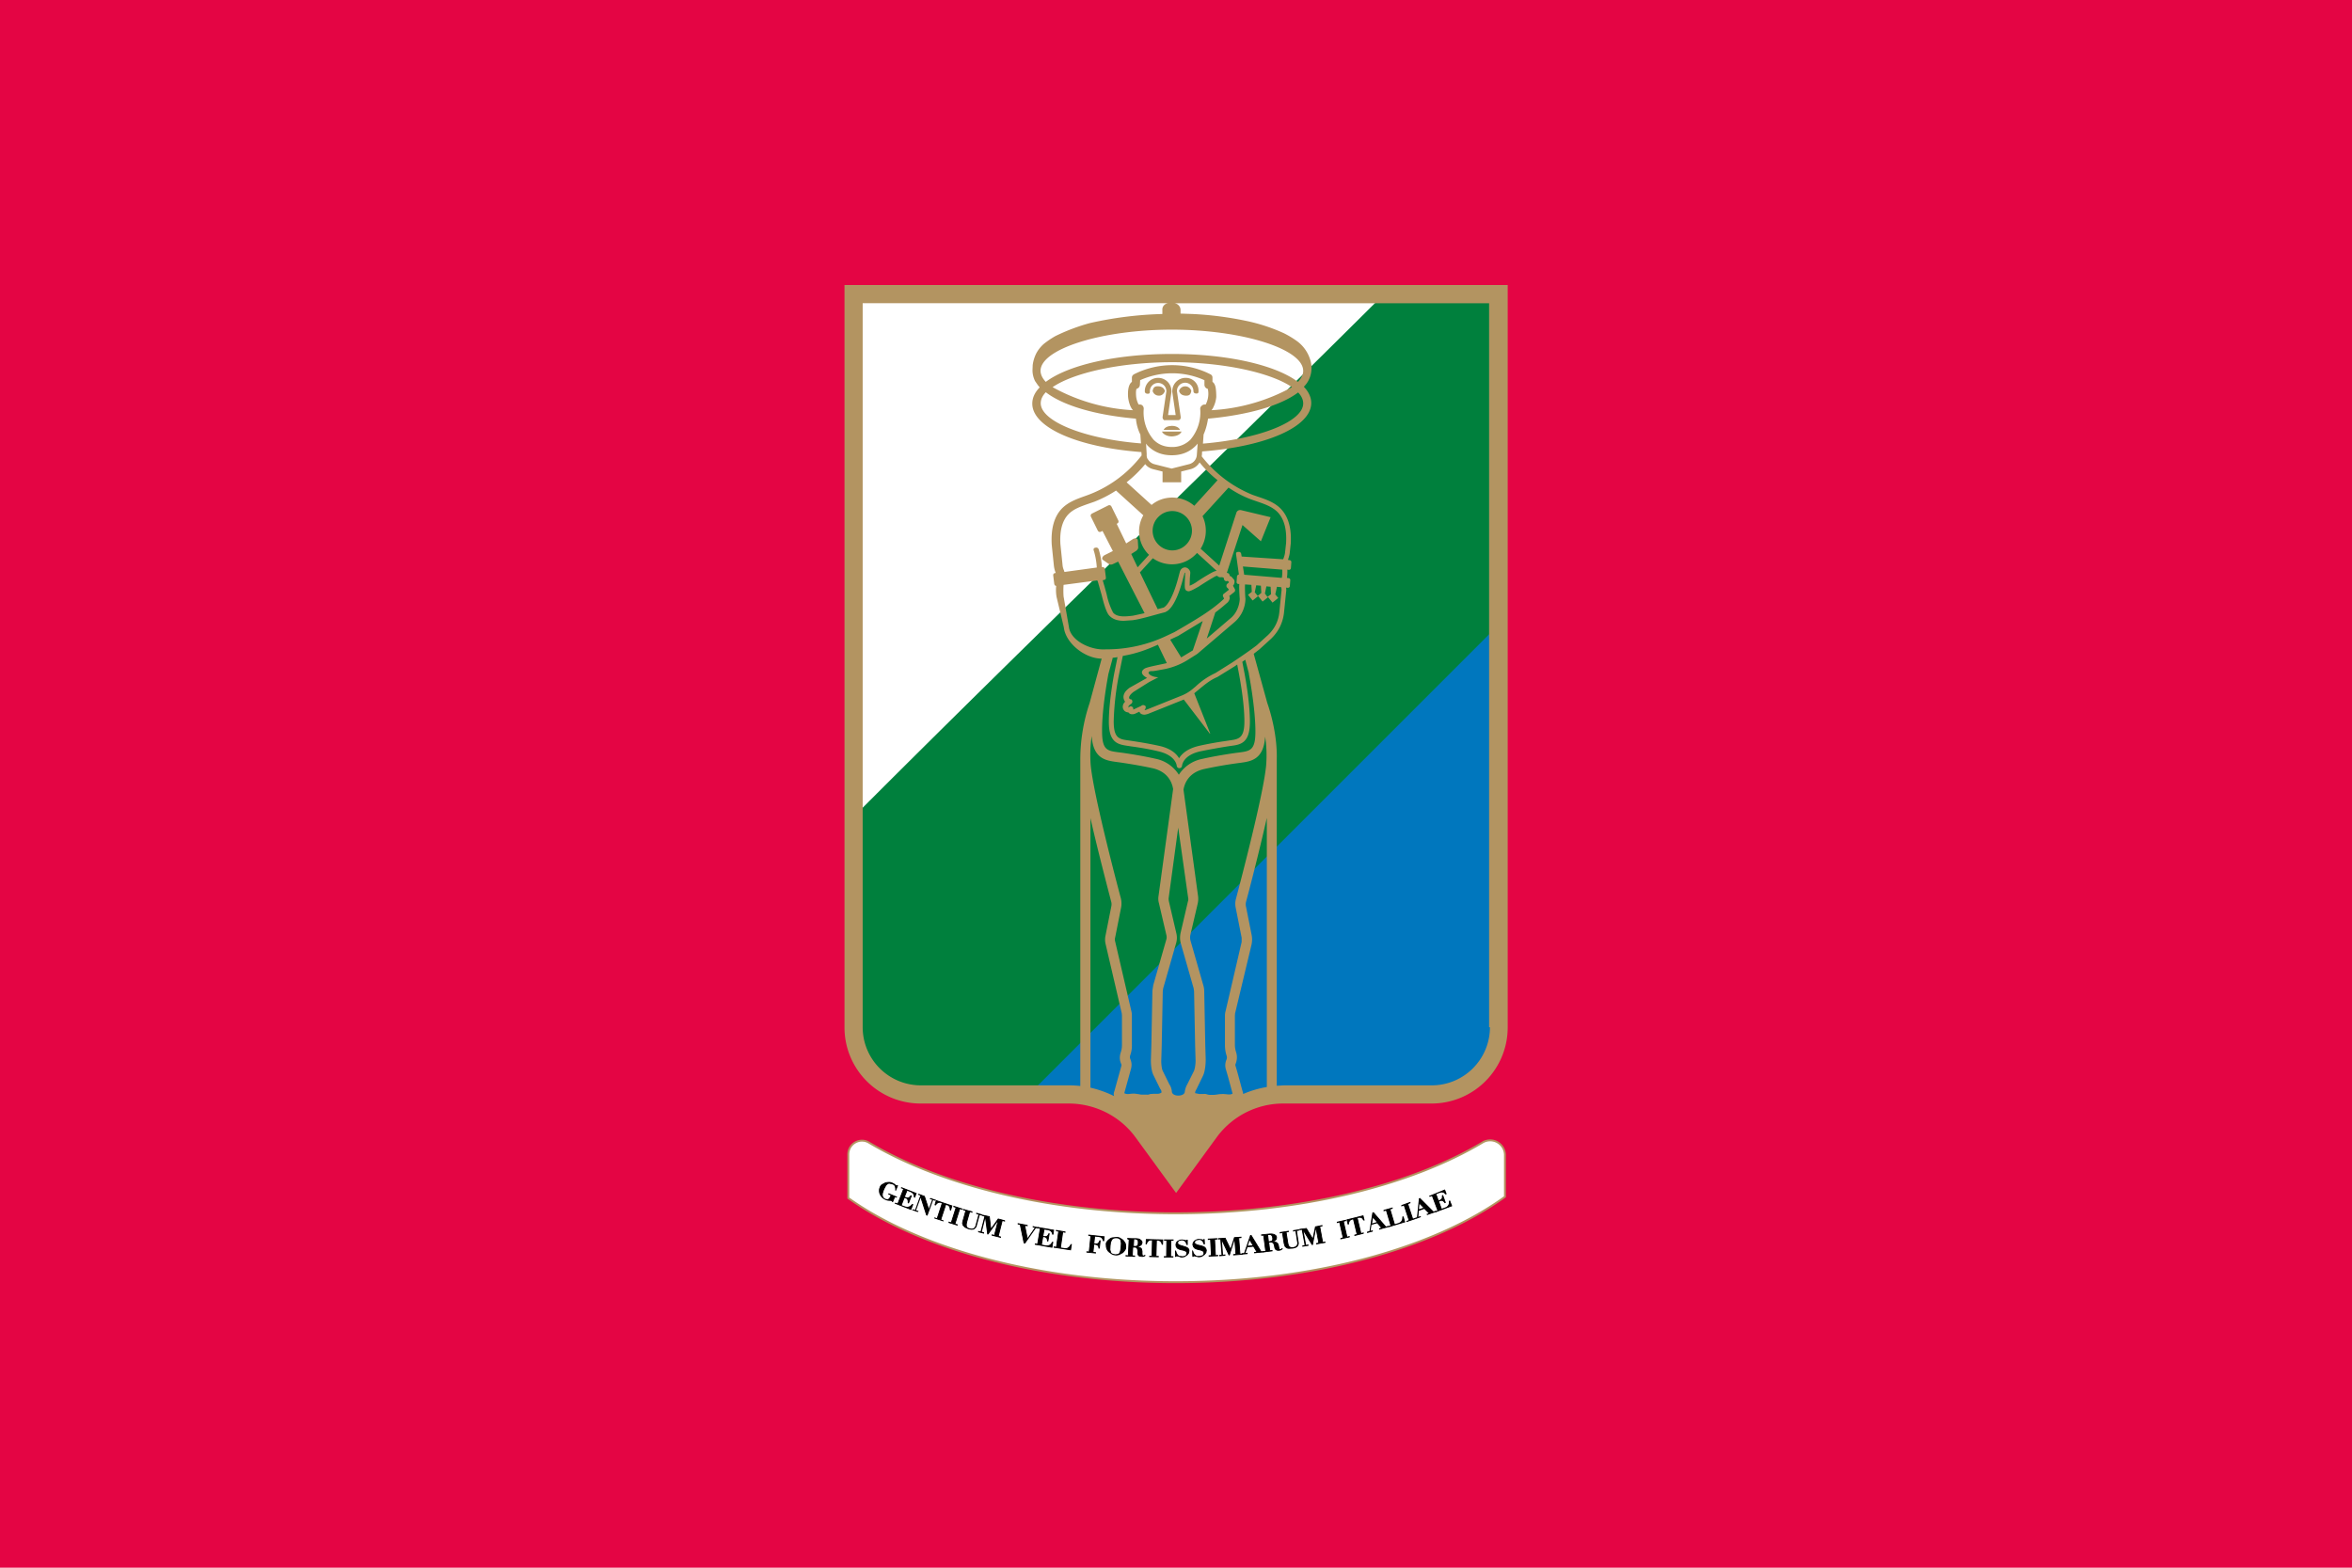 <svg viewBox="0 0 1200 800" xml:space="preserve" id="svg42" width="1200" height="800" xmlns="http://www.w3.org/2000/svg"><g id="g43"><path transform="translate(-1.5 136.6)" d="M1.5 663.4h1200v-800H1.5Z" fill="#e40544" fill-rule="evenodd" id="path1"/></g><g transform="translate(282.5 -135.3)scale(1.079)" id="g42"><path class="st0" d="m391.5 267.7-249-2 2 243.7z" fill="#fff" id="path2"/><path class="st2" d="m445.8 613.1-2-192-218 219.7c6.9 0 16.9 1.8 20.9 2.2a45 45 0 0 1 12.5 2.8c3.2 1.2 6.7-1.6 9.3.1a50 50 0 0 1 17.2 17.4l8.7 11.8 7.8-10.6a105 105 0 0 1 9.5-11.9c2.1-2.2 4.6-4.2 6.6-5.5 1.4-1 10-.7 17.2-2.4 5-1.2 6.5-3.2 16.6-3.1l63.9.5c15.5 0 29.9-13.6 29.8-29" fill="#0077be" id="path3"/><path class="st3" d="M389.3 267.8c-80.6 80.2-163.7 160-244.1 240.5l-3.7 105.8a27 27 0 0 0 27.6 27.4l58.9-1.8L443.7 424l.9-157.5z" fill="#00803d" id="path4"/><path class="st1" d="M298.8 304.1a6.3 6.3 0 0 0-6.3 6.3v.4h.1-.1l1.6 10.9h-3.6l1.6-10.9v-.4c0-3.5-2.8-6.3-6.3-6.3s-6.3 2.8-6.3 6.3q0 1.1 1.2 1.2c1.2.1 1.2-.5 1.2-1.2a3.9 3.9 0 0 1 7.8 0v.1l-1.8 12.2q0 .5.3 1 .5.6.9.4h6.2q.5 0 .9-.4.3-.4.3-1l-1.8-12.3v-.1c0-2.2 1.8-3.9 3.9-3.9s3.9 1.8 3.9 3.9q0 1.1 1.2 1.2c1.2.1 1.2-.5 1.2-1.2a6 6 0 0 0-6.1-6.2" fill="#b39461" id="path5"/><path class="st1" d="M289 310.3q-.6-2-2.9-2.2c-2.3-.2-2.6.9-2.9 2.2a3 3 0 0 0 2.9 2.2c1.4.1 2.5-.9 2.9-2.2" fill="#b39461" id="path6"/><path class="st1" d="M298.6 308.1a3 3 0 0 0-2.9 2.2q.6 2 2.9 2.2c2.3.2 2.6-.9 2.9-2.2a3 3 0 0 0-2.9-2.2" fill="#b39461" id="path7"/><path class="st1" d="M292.3 326.8q-3 .1-3.9 1.9h7.7c-.3-1.1-1.9-1.9-3.8-1.9" fill="#b39461" id="path8"/><path class="st1" d="M292.3 331.8q3.6-.2 4.6-2.3h-9.3c.6 1.3 2.5 2.3 4.7 2.3" fill="#b39461" id="path9"/><path class="st1" d="M137.5 260.2v351a36 36 0 0 0 36.1 36.1h69.9c12.5 0 24.4 6 31.7 16.1l19.1 26.2 19.1-26.2a39 39 0 0 1 31.7-16.1H415a36 36 0 0 0 36.1-36.1v-351zm144 127.6-5.4 5.9-3-6.3 2.2-1.4q1-.7 1.1-1.6l-.2-3.5c0-.9-1.3-1.2-2.4-.5l-3.1 2-4.5-9.3.3-.1q.8-.5.5-1.4l-3.3-6.7q-.5-.8-1.4-.5l-7.8 3.9q-.8.5-.5 1.4l3.3 6.7q.5.8 1.4.5l.8-.4 4.9 9.5-3.8 1.9c-1.2.6-1.6 1.8-.9 2.3l2.9 2q.8.5 2-.1l2.3-1.1 12.5 24.4-5.1 1.1-.5.1c-3.5.4-7.4.8-9.3-1.5a33 33 0 0 1-3-8.5l-1-3.7-.3-1-.6-2.1.6-.1q1-.2.9-1.2l-.5-4q-.2-1-1.2-.9h-.2a34 34 0 0 0-1.5-8.4q-.4-1-1.5-.8c-1.1.2-1 .9-.8 1.5.7 2.1 1.3 5.5 1.4 7.9l-15.3 2.1-.2-.7q-.6-1.3-.7-2.7l-1-9.7q-.6-9.6 3.8-14.2c2.4-2.5 5.9-3.7 9.6-5l2.6-.9a56 56 0 0 0 10.3-5.3l12.9 11.7a15.4 15.4 0 0 0 2.7 18.7m19.4 7.8c-.4-1.1-1.6-2.1-2.9-1.8q-1.4.4-1.9 1.9l-.2.8-.3 1.1c-3.2 12.7-6.6 14.7-6.7 14.8l-.4.3-2.2.6-.7.2-8.4-17.4 6.1-6.7a15.7 15.7 0 0 0 20.9-2.5l9.3 8.5q-.7 0-1.9.6c-3.8 2-7.9 4.8-8 4.9q-1.6 1-2.9 1.5l.1-3.5c.2-2.3.3-2.9.1-3.3m-8.4-9.9c-5.1 0-9.3-4.2-9.3-9.3s4.2-9.3 9.3-9.3 9.3 4.2 9.3 9.3-4.2 9.3-9.3 9.3M241.1 402l15.9-2.1c.3.3.6 1.7.8 2.3l.3 1.1 1 3.5c.9 3.6 2 7.7 3.4 9.5 1.8 2.1 4.4 2.7 7.1 2.7l4.3-.3.5-.1c2.6-.3 8.8-2.1 12.5-3.1l2.3-.6.5-.3c.7-.3 4.6-2.4 8.1-16.4l.3-1 .2-.8.1-.2.2.1-.1 2.4c-.2 4.1-.2 5.3.5 5.9q.4.3.9.4c.5.1 1.1.1 5.1-2.2 0 0 4.2-2.8 7.8-4.8q.8-.4 1-.2c.3.2.8.7 1.5.6s1.3.1 1.4.2l.2.2q-.1.8.6 1.3.6.3 1.2 0l.6.6q0 .2-.7.7-.5.4-.5 1 0 .8.5 1l.7.9-2.3 1.8q-.8.5-.5 1.4l.5 1-.6.6c-5.5 5-11.6 8.6-18 12.4l-4.8 2.8-3.4 1.6a66 66 0 0 1-29.2 6.6c-7.1.5-16.7-4.1-17.4-10.7l-2.5-14.3q-.2-2.8 0-5.5m65.8 17.1-4.7 13.9-5.5 3.3-5.2-8.4 3.4-1.6h.1l4.8-2.9zM280.6 446l-8.2 4.6c-1 .7-2.3 1.8-2.8 3.3q-.5 1.6.4 3.1l.2.2-.7.9q-1 2 .4 3.5.8.7 1.8.7.5.6 1.1.8c1.1.3 2.1-.1 2.6-.4l1.5-.7.4.6q.5.7 1.9.8.7 0 1.9-.4l16.7-6.7.1-.1 12.3 16.1q.3.1.2-.1l-7.5-18.9.2-.2 1.7-1.4c2.8-2.3 5.6-4.7 9-6.1l8.1-5 1.3-.9.8 4.2c0 .1 2.6 13 2.6 22.7 0 8-2.7 8.4-7.2 9l-1.3.2a162 162 0 0 0-12.8 2.3c-5.7 1.3-8.3 3.8-9.6 5.9-1.2-2.1-3.9-4.7-9.6-5.9q-5.4-1.2-12.8-2.3l-1.3-.2c-4.5-.6-7.2-.9-7.2-9a132 132 0 0 1 2.6-22.7l1.7-8.3c6.5-1.1 11.5-3 16.6-5.3l4.2 8.7c-3.8.9-9.2 1.8-10.5 2.6-3.4 2.3 1.2 4.4 1.2 4.4m-18.3-1.9 1.9-7 .1-.6 2.3-.3-1.5 7.4c-.1.5-2.6 13.3-2.6 23.2 0 10.1 4.5 10.7 9.3 11.4l1.3.2q7.4 1 12.7 2.3c8.4 1.9 8.8 6.7 8.8 6.9q.2 1 1.2 1.1h.1q1-.1 1.2-1.1c0-.2.4-5.1 8.8-6.9q5.3-1.1 12.7-2.3l1.3-.2c4.8-.6 9.3-1.2 9.3-11.4 0-9.9-2.5-22.7-2.6-23.2l-1-5.2 1.4-1 1.7 6.4v.3c.1.6 3.1 15.9 3.1 27.3 0 8.9-2.5 9.2-7.9 9.9l-1.6.2q-9 1.3-15.6 2.8a17 17 0 0 0-11.1 7.5 17 17 0 0 0-11.2-7.6q-6.6-1.5-15.6-2.8l-1.6-.2c-5.4-.7-7.9-1-7.9-9.9-.1-11.2 2.9-26.5 3-27.2m58.4-5.3-7.8 4.9a35 35 0 0 0-9.4 6.4l-1.7 1.4q-2.1 1.7-4.7 2.8l-16.7 6.7-1 .3.1-.3c.4-.4.6-1.3.3-1.7q-.8-.7-1.7-.3l-.4.3-1.3.6-1.7.8-.7.3q.2-.8-.4-1.3-.9-.6-1.5.1l-.3.3v-.7q.3-.5 1.2-1.1.7-.5.6-1.3-.2-1-1-.9l-.3-.2a1 1 0 0 1-.1-1.1q.5-1.1 2-2.2l7.3-4.6 4.4-2.3c-4.6-.2-6.2-3.1-2.8-2.9.7 0 3.3-.5 6-1q6.2-1.3 11.5-4.8l3.5-2.2.4-.3 17.1-14.6a15 15 0 0 0 5.5-11.3c-.2-1.7-.3-5.5-.2-6.8l3 .2.2 3.3-1.8 1.4 2.2 2.7 2.6-2.1 2.1 2.6 2.6-2.1 2.1 2.6 2.7-2.2-1.4-1.7.8-3.6 2 .2q.3 1.1.1 2l-1 10q-.7 6.2-5.3 10.6l-5.4 4.9c-4 3.1-11.7 8.2-11.7 8.2m10.8-33.3.7-3.3 2.2.2.2 3.4-1.7 1.4zm4.8.6.7-3.4 2 .2.2 3.5-1.7 1.3zm-9.8-8.9-.6-3.9 18.6 1.5a17 17 0 0 1-.2 3.9zm-1.2-8.6-.2-1.2q-.2-1.1-1.4-1c-1.2.1-1.1.7-1 1.4l1.3 9.3q-.7.1-.9.8l-.2 2.7q0 .9.9 1h.4c-.2 2.1.2 7.1.2 7.1 0 .1-.1 5.8-4.6 9.3l-11 9.4 4-12.2v-.1q2.7-2 5.4-4.4 1-.7 1.4-2 .2-1-.2-1.4l2.4-1.9q.6-.5.3-1.4l-.9-1.6q.5-.5.7-1.4.2-1.2-.5-1.8c-.8-.9-1-1.3-1.7-1.4-.1-.2 0-.8-.7-1.3l-.7-.2 7.4-22.6 8.7 7.7L339 370l-13.8-3.3c-1-.3-2.1.2-2.4 1.2l-8.1 25-8.8-8a16 16 0 0 0 .9-15.4l12.3-13.5a50 50 0 0 0 10.7 5.6l2.6.9c3.8 1.3 7.3 2.5 9.9 5.1q4.6 4.8 4 14.7l-.5 4.6c-.1.8-.5 2.2-.9 3zm-22.4-24a16 16 0 0 0-10.4-3.9q-5.7.1-9.8 3.5l-11.8-10.7q5-4 8.8-8.6 1.4 1.8 3.8 2.4l4.4 1.1v5.1h8.8v-5.1l4.4-1.1a7 7 0 0 0 4.3-3.2q3.6 4.5 8.5 8.4zm-22.8-29.4.6.8q4.5 4.7 11.5 4.7h.1q7 0 11.5-4.7l.7-.8-.4 5.5c-.2 2-1.6 3.7-3.6 4.2l-8.3 2.1-8.3-2.1a5 5 0 0 1-2.8-2.1c-.3-.4-.8-.9-.7-2.6zm25.6-16.5a20 20 0 0 1-4.6 14.6 12 12 0 0 1-8.8 3.5q-5.3 0-8.7-3.5a20 20 0 0 1-4.6-14.6q0-.8-.5-1.4t-1.4-.6h-.5c-.3-.5-1-1.9-1.2-3.9q-.2-2.6.2-3.5 1.4-.4 1.6-1.9l.1-2.2a37 37 0 0 1 30.4 0v2.2a2 2 0 0 0 1.6 1.9 11 11 0 0 1-1 7.4h-.5a2 2 0 0 0-1.4.6q-.7.6-.7 1.4m7.3-10q-.4-2-1.5-2.7v-2q0-1.1-1-1.6a40 40 0 0 0-36.1 0q-1 .6-1 1.6v2c-2.1 1.5-1.9 5.8-1.8 7.2.2 1.9.9 4.7 2.3 6.2a88 88 0 0 1-38-10.9c9.9-6.8 32.1-11.8 56.6-11.8s46.7 5 56.6 11.8a89 89 0 0 1-38.1 10.9q.6-.6 1-1.6 1-2 1.3-4.6 0-2.6-.3-4.5m-37.7 14.7q.4 4.1 2.1 7.5l.3 4.2c-26.7-2.1-47.4-10.4-47.4-19q0-2.7 2.4-5.2c8 6.2 23.2 10.8 42.6 12.5m32 7.5q1.5-3.4 2.1-7.5c19.4-1.8 34.6-6.3 42.6-12.4q2.4 2.5 2.4 5.2c0 8.6-20.7 16.8-47.4 19zm44.6-24.9c-10.5-7.9-33-13.2-59.6-13.2s-49.1 5.3-59.6 13.2q-2.4-2.5-2.5-5.2c0-10.4 29-19.5 62.1-19.5s62.1 9.1 62.1 19.5q0 2.6-2.5 5.2M249 484.6V639q-2.7-.3-5.5-.3h-69.9a27.5 27.5 0 0 1-27.5-27.5V268.8H291a3 3 0 0 0-3.2 3.2v1.9a175 175 0 0 0-34.3 4.3 92 92 0 0 0-16.2 6.1 41 41 0 0 0-5.5 3.7 16 16 0 0 0-3.5 4.3q-1.4 2.7-1.8 5.7l-.1 2.5q0 2.6 1.2 5.1l1.3 1.9.9 1.1q-3.5 3.6-3.5 7.7c0 11.2 21.2 20.6 51.6 22.9l.1 1.6-.1.1a57 57 0 0 1-26.4 19c-3.9 1.4-8 2.8-11.1 5.9q-5.6 5.7-4.9 17.3l1 9.7q.2 1.9.9 3.6h-.3q-1 .2-.9 1.2l.5 4q.2.8.9.9a19 19 0 0 0 .2 5.3l3.4 14.2c.8 7.5 9.8 14.8 17.9 14.9l-5.7 21a84 84 0 0 0-4.4 26.7m19.7 135q0 1.9-.6 3.6-.9 2.8.2 5.3.3.5.1 1.1l-3.3 11.9a3 3 0 0 0-.1 2.3 50 50 0 0 0-11.2-4V512.3c3.7 16.3 8.5 34.4 9.8 39.5q.3 1 .1 2.1l-2.8 14.1a9 9 0 0 0 .1 4l7.6 32.6.1 1.1zm16.9 23.1h-1.8l-1.7.1c-1 .4-1.2.3-1.8.3h-1.8q-1 0-1.7-.2l-2.2-.3h-.6l-1.3.1q-1.7.3-2.7-.2l-.2-.1 3.2-11.6q.6-2.3-.3-4.4-.4-1-.1-1.9.9-2.5.8-5.1v-13.8q0-1.1-.3-2.2l-7.6-32.7q-.3-1 0-2l2.8-14.1q.4-2.1-.1-4.3c-2.2-8.2-13.2-50.1-14.3-63.4q-.5-7 .5-13.4c.7 10.8 6.7 11.6 12 12.3l1.5.2q8.8 1.3 15.2 2.7c7.7 1.7 9.4 7.3 9.8 9.9l-.1.7-6.8 49.8q-.3 1.8.2 3.5l3.5 15a4 4 0 0 1-.1 2.4l-6.1 21.3-.4 2.6-.5 25.8-.2 6.5c-.1 1.6.1 5.6 1.2 7.7l3.2 6.5.1.1q.5.6.5 1.6-.9.6-1.8.6m14.1-4.7a10 10 0 0 0-1.3 3.8c-.2 2.3-5.9 2.4-6.1-.1a7 7 0 0 0-1.2-3.5l-3.1-6.3c-.5-.9-.8-3.7-.7-5.3l.2-6.7.5-25.8.2-1.3 6.1-21.3q.7-2.4.1-4.8l-3.5-15q-.2-1-.1-1.7l4.5-33.2L300 550q.2 1-.1 1.7l-3.5 15q-.5 2.5.1 4.8l6.1 21.3.2 1.4.5 25.7.2 6.7c.1 1.6-.3 4.4-.8 5.4zm21.2 4.7q-1.1.5-2.8.2l-1.3-.1q-2 0-2.8.2l-1.7.2h-1.8c-.6 0-.8 0-1.8-.3q-.4-.2-1.6-.1h-1.8l-2-.4v-.2q0-.7.6-1.6l3.1-6.4c1.1-2.2 1.3-6.1 1.3-7.7l-.2-6.6-.5-25.7q0-1.3-.4-2.7l-6.1-21.3q-.3-1.2-.1-2.4l3.5-15q.4-1.7.2-3.5l-6.8-49.7-.1-.7c.4-2.5 2.1-8.1 9.8-9.8a203 203 0 0 1 15.3-2.7l1.5-.2c5.3-.7 11.3-1.5 12-12.4q1 6.3.5 13.3c-1.1 13.3-12.1 55.1-14.3 63.4a9 9 0 0 0-.1 4.3l2.8 14.1v2l-7.6 32.7q-.3 1-.3 2.2v13.8q0 2.7.8 5.1.3 1-.1 1.9-.9 2.2-.3 4.4c1 3.2 2.8 10.1 3.2 11.6zm16.2-3.2q-5.8 1-11.1 3.3 0-.7-.3-1.4c-.6-2.1-2.3-8.7-3.3-11.9q-.2-.5.1-1.1 1-2.7.2-5.3-.6-1.8-.6-3.6v-13.8l.1-1.1L330 572q.4-2 .1-4l-2.8-14.1a5 5 0 0 1 .1-2.1c1.4-5.1 6.1-23.2 9.8-39.6v127.3zm105.6-28.3a27.5 27.5 0 0 1-27.5 27.5h-69.9l-3.4.2V484.5c.3-12-3.3-23.3-4.5-26.7l-6.4-23.2 2.7-2.1 5.5-5q5.2-5 6.1-12.1l1-9.9q.2-1.2 0-2.2l.8.1q.9 0 1-.9l.2-2.7q0-.9-.9-1l-.7-.1q.3-2 .2-3.9l.7.1q.9 0 1-.9l.2-2.7q0-.9-.9-1l-.7-.1q.6-1.8.8-3l.5-4.6q.7-11-4.7-16.6c-2.9-3-6.9-4.4-10.8-5.7l-2.6-.9a58 58 0 0 1-24-18.2l.1-.5.1-1.8c30.4-2.3 51.6-11.7 51.6-22.9q0-4-3.5-7.7a12 12 0 0 0 3.1-5.2 13 13 0 0 0-.4-8.5 17 17 0 0 0-5.7-7.7q-3-2.2-6.4-3.9a85 85 0 0 0-18.6-6 159 159 0 0 0-24.6-3.1l-5.7-.2V272c0-1.7-1.4-3.2-3.2-3.2h149.1v342.4z" fill="#b39461" id="path10"/><path class="st4" d="M294.1 731.8c-64.4 0-121.2-15.8-154.8-39.8v-20.6c0-5.1 5.5-8.2 9.8-5.6 34.3 20.4 86.5 33.4 145 33.4 58.7 0 111.1-13.1 145.3-33.6a7 7 0 0 1 10.4 5.9v19.9c-33.5 24.3-90.7 40.4-155.7 40.4z" fill="#fff" stroke="#b39461" stroke-miterlimit="10" stroke-width=".9" id="path11"/><g stroke="#000" stroke-width=".4" id="g41"><path d="M161.7 688.5q.1-1.1-.2-2t-1.4-1.2l-1.4-.3q-.6 0-1 .4-.6.4-.8.9l-.6 1.1-.4.9-.5 1.6v1.2l.5.9q.4.4 1 .6l.9.2q.3 0 .7-.3l.5-.6.4-.9.2-.4-1.2-.5.1-.1 3.6 1.5-.1.1-.7-.3-1 2.4-.2-.1-.1-.2-.2-.2-.6-.1h-.6l-.8-.1-.9-.3q-.9-.4-1.5-1-.8-.8-1-1.4-.4-.7-.4-1.6c0-.9 0-1.1.3-1.7q.3-1 1.1-1.4l1.5-.8q.8-.2 1.7-.2c.9 0 1.1.2 1.6.4l.6.3.5.4.4.3.3.2h.2l.2-.1.2.1-.9 2.1z" id="path12"/><path d="m171.4 689.8-.7 1.8-.2-.1v-.5l-.2-.7-.5-.7-.9-.6-1.8-.7-1.3 3.2.7.3.8.2.6-.1.5-.4.5-.6.2.1-1.3 3.3-.2-.1v-.7l-.1-.6-.3-.5q-.2-.3-.6-.4l-.8-.3-1.5 3.8 1.9.7 1 .2.9-.2.8-.5.7-.7.2.1-.9 2.3-7.4-2.9.1-.1 1.1.4 2.8-7.2-1.1-.4.1-.1z" id="path13"/><path d="m175.3 691.2 2.1 6.4 1.8-4.9-1.1-.4.1-.1 2.3.8-.1.1-1.1-.4-2.7 7.4-.3-.1-2.8-8.7-2.4 6.6 1.1.4-.1.1-2.3-.8.1-.1 1.1.4 2.6-7.2-1.1-.4.1-.1z" id="path14"/><path d="m183.4 694.2-.8-.2-.7.1-.7.4-.7.8-.2-.1.6-2 7.4 2.5-.6 2-.2-.1-.1-1-.3-.7-.5-.5-.8-.3-.4-.1-2.4 7.3 1.1.4v.1l-3.9-1.3v-.1l1.1.4 2.4-7.3z" id="path15"/><path d="M193.2 697.2v.1l-1.2-.3-2.3 7.3 1.1.3v.2l-3.9-1.2v-.2l1.1.3 2.3-7.3-1.1-.3v-.2z" id="path16"/><path d="M197.8 698.5v.2l-1.1-.3-1.4 4.9-.2 1v.9l.4.8q.3.3 1 .5l1.1.2.8-.1.6-.4.4-.5.2-.5.1-.4 1.4-5.1-1.1-.3v-.2l2.4.7v.2l-1.1-.3-1.4 5.1-.1.4q0 .3-.3.5l-.4.5-.6.4-.9.1-1.3-.2-1.8-.8-.9-.9-.3-1 .2-1 1.4-5-1.1-.3v-.2z" id="path17"/><path d="m206 700.8.7 6 3.5-4.9 3 .8v.2l-1.1-.3-1.9 7.5 1.1.3v.2l-4-1v-.2l1.1.3 1.9-7.5-4.9 6.8h-.2l-1.1-8.4-1.9 7.5 1.1.3v.2l-2.4-.6v-.2l1.1.3 1.9-7.5-1.1-.3v-.2z" id="path18"/><path d="M223.9 704.9v.2l-1.2-.2 1.3 6.5 3.8-5.5-1.1-.2v-.2l2.3.5v.2l-1.1-.2-5.1 7.3-.4-.1-1.8-8.7-1-.2v-.2z" id="path19"/><path d="m236.4 707.2-.3 1.9h-.2l-.1-.5-.3-.6-.6-.6-1-.4-2-.3-.6 3.4.7.1q.5.1.8 0l.6-.2.4-.5.3-.6h.2l-.6 3.4h-.2l-.1-.7-.2-.6-.4-.4-.7-.3-.8-.1-.7 4 2 .4h1.1l.9-.3.7-.6.5-.8h.2l-.4 2.4-7.9-1.4v-.2l1.1.2 1.3-7.6-1.1-.2v-.2z" id="path20"/><path d="M241.8 708v.2l-1.1-.2-1.1 7.6 2 .3h.8q.5 0 .8-.3l.8-.6.6-1h.2l-.4 2.5-7.8-1.2v-.2l1.1.2 1.1-7.6-1.1-.2v-.2z" id="path21"/><path d="M253 709.7v-.2l7.3.8-.2 1.9h-.2l-.3-.8-.4-.6-.6-.4-.9-.2-1.9-.2-.4 3.6.7.1h.8l.6-.3.4-.5.3-.7h.2l-.4 3.5h-.2l-.1-.6-.3-.6-.5-.4-.7-.2-.8-.1-.4 3.9 1.2.1v.2l-4.1-.4v-.2l1.1.1.8-7.6z" id="path22"/><path d="M261.6 712.7q.5-.7 1.2-1.2.9-.7 1.6-.7l1.7-.2q1 0 1.7.4l1.4.9 1 1.4q.3.8.3 1.8t-.5 1.6q-.6.9-1.1 1.2l-1.5.8q-.9.3-1.8.2-1.1-.1-1.7-.5l-1.4-1a4 4 0 0 1-1.2-3.1q-.2-.9.3-1.6zm1.4 3.8.4 1.3q.3.5.8.7l1.2.3q.9 0 1.5-.2c.6-.2.6-.4.8-.8q.3-.5.4-1.3l.2-1.6.1-1.5-.2-1.3q-.2-.6-.7-.9-.6-.4-1.4-.4-1 0-1.4.2-.6.3-.9.8l-.5 1.2-.2 1.6z" id="path23"/><path d="M271.4 711.3v-.2l1.9.1h2l1 .1q.5 0 1 .4l.7.6q.3.5.2.9t-.3.8l-.6.5-.8.3-.9.1v.1l1.1.3.8.3q.3.1.5.6l.2 1v1.1l.1.7q0 .3.2.3l.3.1.4-.1.3-.2.1.1-.3.2-.3.1-.4.1h-.6l-1.1-.2q-.4-.2-.5-.5l-.2-.6v-1.5l-.2-.8q-.1-.3-.5-.6t-.9-.2h-.8l-.2 4.1 1.1.1v.2l-4.1-.2v-.2l1.1.1.4-7.7zm3.3 3.6.9-.1.5-.3.2-.5.1-.6v-.9l-.2-.6-.5-.4-.8-.2h-.6l-.2 3.5z" id="path24"/><path d="m282.7 711.8-.8.1q-.4 0-.7.3l-.5.6q-.3.4-.4.9h-.2l.1-2.1 7.8.2-.1 2.1h-.2a3 3 0 0 0-.9-1.6l-.6-.3-.8-.1h-.4l-.2 7.7h1.1v.2l-4.1-.1v-.2h1.1l.2-7.7z" id="path25"/><path d="M292.9 711.8v.2h-1.1l-.1 7.7h1.1v.2h-4.1v-.2h1.1l.1-7.7h-1.1v-.2z" id="path26"/><path d="m294.2 717.3.1.4.2.5.3.5.4.5.6.4.5.2.5.1h.4l1.1-.2.7-.5.3-.6.1-.5-.2-.7q-.2-.3-.6-.4l-.8-.3-1-.2-1-.3-.8-.4-.6-.7-.2-1 .2-.9q.2-.4.6-.7l.9-.5 1.2-.2.7.1.6.1.4.1.3.1.2-.1.1-.2h.2v2.1h-.2l-.3-.8-.4-.7-.7-.5-1-.2-.9.1-.6.3-.4.5-.1.5.2.6.6.4.9.3 1 .3 1 .3.9.4.6.6q.3.5.2.9l-.2 1-.7.9q-.5.4-1.1.6-.6.3-1.4.2l-.8-.1-.7-.1-.6-.1-.4-.1-.2.1-.1.2h-.2v-2.5z" id="path27"/><path d="m302.2 717.2.1.4.2.5.3.5.5.5.6.4.5.2.5.1h.4l1.1-.2.7-.5.3-.6.1-.5-.2-.7-.6-.4-.8-.3-1-.2-1-.3-.8-.4-.6-.7-.3-1 .2-.9.6-.8.9-.5 1.2-.2h.7l.6.1.4.1.3.1.2-.1.1-.2h.2l.1 2.1h-.2l-.3-.8-.5-.7-.7-.5-1-.2-.9.2-.6.3-.4.5-.1.5q0 .4.3.6l.6.4.9.3 1 .2 1 .3.9.4.6.6.3.9-.2 1.1-.7.9q-.5.4-1.1.6t-1.4.3h-.8l-.7-.1-.6-.1-.4-.1-.2.1-.1.2h-.2l-.1-2.5z" id="path28"/><path d="M313.6 711.2v.2l-1.1.1.4 7.7 1.1-.1v.2l-4.1.2v-.2l1.1-.1-.4-7.7-1.1.1v-.2z" id="path29"/><path d="m317.5 711 2.6 5.4 1.8-5.7 3.1-.2v.2l-1.1.1.6 7.7 1.1-.1v.2l-4.1.3v-.2l1.1-.1-.6-7.7-2.5 8h-.2l-3.6-7.6.6 7.7 1.1-.1v.2l-2.5.2v-.2l1.1-.1-.6-7.7-1.1.1v-.2z" id="path30"/><path d="m326.6 718.2 2.9-8.5h.3l4.7 7.7 1.1-.1v.2l-4.2.4v-.2l1.2-.1-1.7-2.8-3 .3-1.1 3.1 1.1-.1v.2l-2.3.2v-.2zm1.3-3.4 2.9-.3-1.8-2.9z" id="path31"/><path d="M334.7 709.6v-.2l1.9-.2 1-.1 1-.1h1l1 .2.8.5q.4.3.4.9l-.1.8-.5.6-.7.4-.8.2v.1l1.1.1.9.2.6.5q.3.3.4.9l.2 1.1.2.6.2.3h.4l.4-.2.3-.3.1.1-.2.2-.3.2-.4.2-.6.1q-.7.1-1.1-.1t-.6-.4l-.3-.6-.1-.6-.2-.9-.3-.7-.6-.5-.9-.1-.8.1.5 4 1.1-.1v.2l-4.1.5v-.2l1.1-.1-1-7.6zm3.9 3 .9-.2.4-.4.1-.5v-.6l-.2-.8-.3-.5-.5-.3h-1.1l-.3.1.4 3.4z" id="path32"/><path d="M347.4 707.7v.2l-1.1.2.8 5 .2 1 .4.8.7.5 1.1.1 1.1-.3.7-.5.4-.6.1-.6v-.5l-.1-.4-.8-5.2-1.1.2v-.2l2.5-.4v.2l-1.1.2.8 5.2.1.5v.6l-.2.6-.4.6-.8.5-1.2.3-2 .1q-.7 0-1.2-.5-.5-.3-.6-.8l-.3-1-.8-5.2-1.1.2v-.2z" id="path33"/><path d="m355.9 706.4 3.1 5.1 1.2-5.9 3.1-.6v.2l-1.1.2 1.4 7.6 1.1-.2v.2l-4 .7v-.2l1.1-.2-1.4-7.6-1.6 8.3h-.2l-4.4-7.2 1.4 7.6 1.1-.2v.2l-2.5.4v-.2l1.1-.2-1.4-7.6-1.1.2v-.2z" id="path34"/><path d="M374.5 702.5v.2l-1.1.3 1.7 7.5 1.1-.3v.2l-4 .9v-.2l1.1-.3-1.7-7.5-1.1.3v-.2z" id="path35"/><path d="m377.8 701.9-.8.3-.6.4-.4.7-.2 1h-.2l-.5-2 7.6-1.9.5 2h-.2l-.6-.8q-.3-.4-.6-.4l-.7-.1-.8.1-.4.1 1.8 7.5 1.1-.3v.2l-4 1v-.2l1.1-.3-1.8-7.5z" id="path36"/><path d="m385.9 707.8 1.4-8.8.3-.1 5.9 6.8 1-.3v.2l-4 1.1v-.2l1.1-.3-2.2-2.5-2.9.8-.5 3.3 1.1-.3v.2l-2.3.6v-.2zm.8-3.5 2.8-.8-2.2-2.6z" id="path37"/><path d="M396.5 696.7v.2l-1.1.3 2.2 7.4 2-.6.8-.4.6-.6.4-.9.1-1.2h.2l.7 2.4-7.6 2.3v-.2l1.1-.3-2.2-7.4-1.1.3v-.2z" id="path38"/><path d="M404.9 694.1v.2l-1.1.4 2.4 7.3 1.1-.4v.2l-3.9 1.3v-.1l1.1-.4-2.4-7.3-1.1.4v-.2z" id="path39"/><path d="m408.4 701.2.9-8.9.3-.1 6.4 6.4 1-.3.1.1-4 1.4-.1-.1 1.1-.4-2.4-2.4-2.8 1-.3 3.3 1.1-.4.1.1-2.2.8-.1-.1zm.5-3.6 2.7-.9-2.4-2.4z" id="path40"/><path d="m421.3 688.2.7 1.8-.2.1-.4-.4-.6-.4-.8-.2-1 .2-1.9.7 1.2 3.3.7-.2.7-.4.4-.5.1-.6v-.7l.2-.1 1.2 3.3-.2.1-.4-.5-.5-.4-.6-.2-.7.1-.8.3 1.4 3.8 1.9-.7q.6-.2.9-.5l.6-.7.3-.9v-1l.2-.1.9 2.3-7.5 2.8-.1-.1 1.1-.4-2.7-7.2-1.1.4-.1-.1z" id="path41"/></g></g></svg>